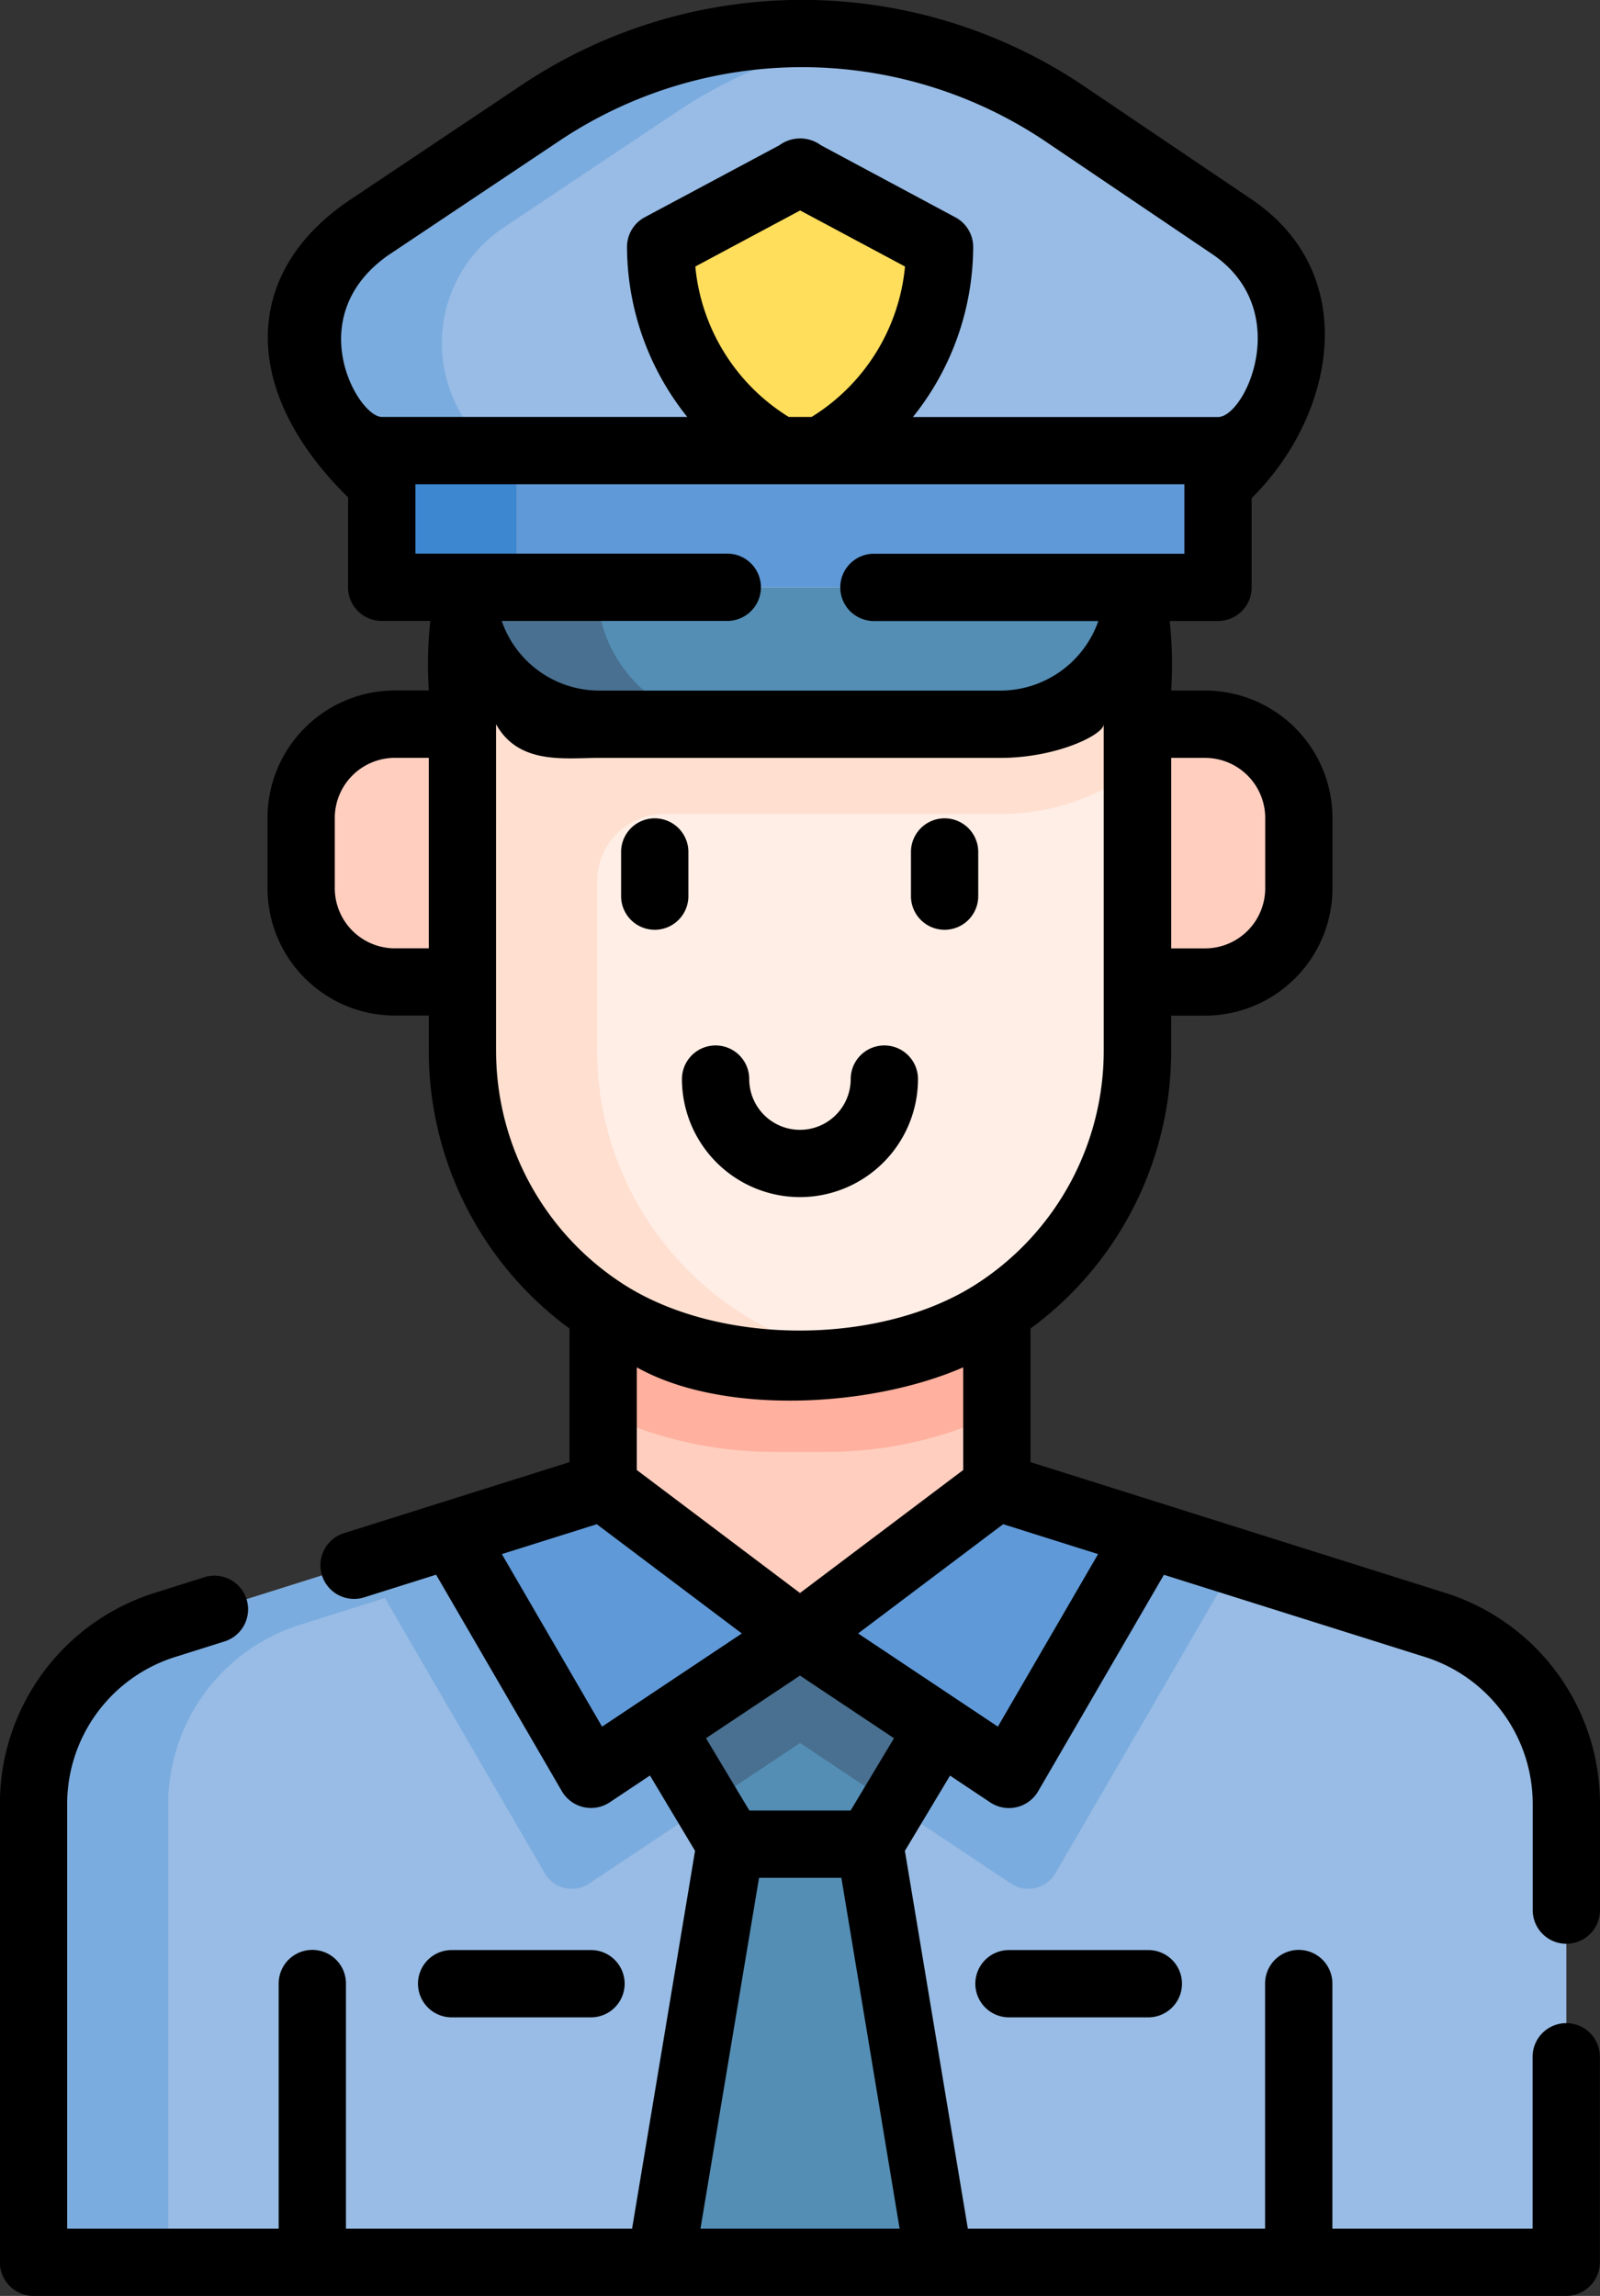 <svg xmlns="http://www.w3.org/2000/svg" width="68.294" height="97.984" viewBox="0 0 68.294 97.984"><rect x="0" y="0" width="68.294" height="97.984" fill="#333333" stroke="none"/><g transform="translate(-77.533 0)"><path d="M228.8,271.274v11.515l-8.4,6.328-8.4-6.328V271.274Z" transform="translate(-108.714 -219.333)" fill="#ffcebf"/><path d="M228.8,271.274v8.385a17,17,0,0,1-7.3,1.637h-2.2a17,17,0,0,1-7.3-1.637v-8.385Z" transform="translate(-108.714 -219.333)" fill="#ffb09e"/><path d="M150.454,344.97v19.536H85.032V344.97a8.042,8.042,0,0,1,5.625-7.67l8.473-2.669,10.217-3.217,8.4,6.328,8.4-6.328,10.217,3.217,8.473,2.669A8.042,8.042,0,0,1,150.454,344.97Z" transform="translate(-6.063 -267.957)" fill="#98bce5"/><path d="M195.888,334.631l-7.71,13.271a1.34,1.34,0,0,1-1.9.442l-5.025-3.351-3.975-2.65-3.975,2.65-5.025,3.351a1.34,1.34,0,0,1-1.9-.442l-7.71-13.271,10.217-3.217,8.4,6.328,8.4-6.328Z" transform="translate(-65.595 -267.957)" fill="#7bacdf"/><path d="M109.347,331.414l1.693,1.275L96.4,337.3a8.042,8.042,0,0,0-5.625,7.67v19.536H85.032V344.97a8.042,8.042,0,0,1,5.625-7.67Z" transform="translate(-6.063 -267.957)" fill="#7bacdf"/><path d="M184.689,331.414l8.4,6.327-8.921,5.948-5.948-10.236Z" transform="translate(-81.405 -267.957)" fill="#5f99d7"/><path d="M264.269,331.414l-8.4,6.327,8.921,5.948,5.947-10.236Z" transform="translate(-144.192 -267.957)" fill="#5f99d7"/><path d="M230.757,364.46l-5.947,3.965,2.974,4.956h5.947l2.974-4.956Z" transform="translate(-119.078 -294.676)" fill="#548eb5"/><path d="M236.706,368.427l-1.972,3.288-3.975-2.65-3.975,2.65-1.972-3.288,5.947-3.963Z" transform="translate(-119.079 -294.679)" fill="#497090"/><path d="M227.784,411.054,224.81,428.9H236.7l-2.974-17.843Z" transform="translate(-119.078 -332.349)" fill="#548eb5"/><path d="M209.438,125.589v17.483a13.309,13.309,0,0,1-13.309,13.309h-2.2a13.309,13.309,0,0,1-13.309-13.309V125.589a4.076,4.076,0,0,1,4.076-4.075h20.664A4.076,4.076,0,0,1,209.438,125.589Z" transform="translate(-83.35 -98.247)" fill="#ffeee6"/><path d="M331.12,161.425H334a4,4,0,0,1,4,4v3a4,4,0,0,1-4,4H331.12Z" transform="translate(-205.032 -130.516)" fill="#ffcebf"/><path d="M151.551,161.425h-2.884a4,4,0,0,0-4,4v3a4,4,0,0,0,4,4h2.884Z" transform="translate(-54.279 -130.516)" fill="#ffcebf"/><path d="M156.1,10.639,148.673,15.6a5.936,5.936,0,0,0-1.353,8.622l5.338,6.734h28.816l5.381-6.755a5.936,5.936,0,0,0-1.321-8.618l-7.252-4.9a19.888,19.888,0,0,0-22.18-.052Z" transform="translate(-55.386 -5.891)" fill="#98bce5"/><path d="M170.022,7.493a19.939,19.939,0,0,0-8.178,3.144L154.415,15.6a5.936,5.936,0,0,0-1.354,8.622l5.338,6.734h-5.744l-5.338-6.734a5.935,5.935,0,0,1,1.354-8.622l7.429-4.965a19.882,19.882,0,0,1,13.922-3.144Z" transform="translate(-55.384 -5.889)" fill="#7bacdf"/><path d="M205.362,121.514H184.7a4.076,4.076,0,0,0-4.076,4.075v17.483a13.309,13.309,0,0,0,13.309,13.309h2.2a13.215,13.215,0,0,0,1.773-.119,13.309,13.309,0,0,1-11.536-13.19v-7.216a2.871,2.871,0,0,1,2.871-2.872l14.361,0a9.615,9.615,0,0,0,5.84-1.968v-5.428A4.076,4.076,0,0,0,205.362,121.514Z" transform="translate(-83.35 -98.247)" fill="#ffdfcf"/><path d="M203.6,136.768H186.463a5.839,5.839,0,0,1-5.839-5.839H209.44A5.839,5.839,0,0,1,203.6,136.768Z" transform="translate(-83.352 -105.86)" fill="#548eb5"/><path d="M192.206,136.764h-5.744a5.84,5.84,0,0,1-5.84-5.84h5.744A5.84,5.84,0,0,0,192.206,136.764Z" transform="translate(-83.35 -105.856)" fill="#497090"/><path d="M162.645,100.433h35.693v5.839H162.645Z" transform="translate(-68.816 -81.203)" fill="#5f99d7"/><path d="M162.642,100.434h5.744v5.838h-5.744Z" transform="translate(-68.813 -81.204)" fill="#3c87d0"/><path d="M230.783,38.369v-.02l-.019.01-.019-.01v.02l-5.935,3.174a9.9,9.9,0,0,0,5.122,8.7H231.6a9.9,9.9,0,0,0,5.122-8.7Z" transform="translate(-119.078 -31.006)" fill="#ffde5c"/><g transform="translate(77.533 0)"><path d="M144.391,82.956a1.436,1.436,0,0,0,1.436-1.436V77.013a9.441,9.441,0,0,0-6.63-9.04L121.518,62.4V56.7a14.7,14.7,0,0,0,6.006-11.874V43.345h1.447a5.443,5.443,0,0,0,5.437-5.437v-3a5.443,5.443,0,0,0-5.437-5.437h-1.447a17.228,17.228,0,0,0-.064-2.968h2.063a1.436,1.436,0,0,0,1.436-1.436v-3.81c3.529-3.485,4.754-9.537-.008-12.751l-7.251-4.9a21.526,21.526,0,0,0-23.781-.057L92.489,8.519c-4.646,3.106-4.719,8.17-.1,12.707v3.843A1.436,1.436,0,0,0,93.829,26.5H95.9a17.246,17.246,0,0,0-.064,2.968H94.388a5.443,5.443,0,0,0-5.437,5.437v3a5.443,5.443,0,0,0,5.437,5.437h1.447v1.479A14.7,14.7,0,0,0,101.842,56.7V62.4l-9.609,3.027a1.436,1.436,0,1,0,.863,2.739l3.051-.961,5.37,9.243a1.443,1.443,0,0,0,2.038.474l1.721-1.147L107.2,78.99l-2.687,16.122H92.3V84.653a1.436,1.436,0,1,0-2.872,0v10.46H80.4v-18.1a6.58,6.58,0,0,1,4.621-6.3l2.079-.655a1.436,1.436,0,1,0-.863-2.739l-2.079.655a9.44,9.44,0,0,0-6.63,9.04V96.548a1.436,1.436,0,0,0,1.436,1.436h65.422a1.436,1.436,0,0,0,1.436-1.436V87.779a1.436,1.436,0,0,0-2.872,0v7.333h-8.546V84.653a1.436,1.436,0,0,0-2.872,0v10.46H118.844l-2.687-16.122,1.927-3.212,1.721,1.147a1.443,1.443,0,0,0,2.038-.474l5.37-9.243,11.121,3.5a6.58,6.58,0,0,1,4.621,6.3V81.52a1.436,1.436,0,0,0,1.436,1.436Zm-25.745-24.6v4.381l-6.966,5.249-6.966-5.249V58.355C108.361,60.4,114.654,60.093,118.646,58.355Zm10.326-26.011a2.568,2.568,0,0,1,2.565,2.565v3a2.568,2.568,0,0,1-2.565,2.565h-1.447V32.344h1.447ZM94.085,10.906l7.429-4.965a18.628,18.628,0,0,1,20.578.05l7.251,4.9c3.418,2.4,1.34,6.907.179,6.907H116.5a11.653,11.653,0,0,0,2.572-7.257,1.436,1.436,0,0,0-.759-1.266L112.575,6.2a1.5,1.5,0,0,0-1.777,0l-5.743,3.071a1.436,1.436,0,0,0-.759,1.266,11.652,11.652,0,0,0,2.572,7.257H93.829c-1.009,0-3.474-4.241.256-6.888ZM111.2,17.795a8.485,8.485,0,0,1-3.988-6.42l4.475-2.393,4.475,2.393a8.485,8.485,0,0,1-3.988,6.42ZM95.265,20.667h32.822v2.966H114.835a1.436,1.436,0,1,0,0,2.872h9.579a4.439,4.439,0,0,1-4.166,2.968H103.111A4.411,4.411,0,0,1,98.948,26.5h9.628a1.436,1.436,0,1,0,0-2.872H95.265Zm-.877,19.806a2.568,2.568,0,0,1-2.565-2.565v-3a2.568,2.568,0,0,1,2.565-2.565h1.447v8.129H94.388Zm4.319,4.352V30.909c.973,1.744,2.935,1.436,4.4,1.436h17.137c2.393,0,4.4-.993,4.4-1.436V44.825a11.842,11.842,0,0,1-5.36,9.927c-4.107,2.7-11.09,2.722-15.226,0A11.842,11.842,0,0,1,98.708,44.825Zm4.525,28.865-4.278-7.364,4.052-1.276,6.191,4.663Zm12.7,21.422h-8.5l2.5-14.971h3.514Zm-2.092-17.843h-4.321l-1.851-3.085,4.012-2.674,4.012,2.674Zm6.286-3.58-5.965-3.977,6.191-4.663,4.052,1.276Z" transform="translate(-77.533 0)"/><path d="M178.1,437.529a1.436,1.436,0,1,0,0-2.872h-5.948a1.436,1.436,0,1,0,0,2.872Z" transform="translate(-152.874 -351.433)"/><path d="M296.4,434.657a1.436,1.436,0,1,0,0,2.872h5.948a1.436,1.436,0,1,0,0-2.872Z" transform="translate(-253.333 -351.433)"/><path d="M217.426,187.158a1.436,1.436,0,0,0,1.436-1.436v-1.885a1.436,1.436,0,0,0-2.872,0v1.885A1.436,1.436,0,0,0,217.426,187.158Z" transform="translate(-189.479 -147.477)"/><path d="M282.043,187.158a1.436,1.436,0,0,0,1.436-1.436v-1.885a1.436,1.436,0,0,0-2.872,0v1.885A1.436,1.436,0,0,0,282.043,187.158Z" transform="translate(-241.724 -147.477)"/><path d="M234.6,239.5a5.043,5.043,0,0,0,5.037-5.037,1.436,1.436,0,0,0-2.872,0,2.165,2.165,0,1,1-4.331,0,1.436,1.436,0,0,0-2.872,0A5.043,5.043,0,0,0,234.6,239.5Z" transform="translate(-200.454 -188.41)"/></g></g></svg>